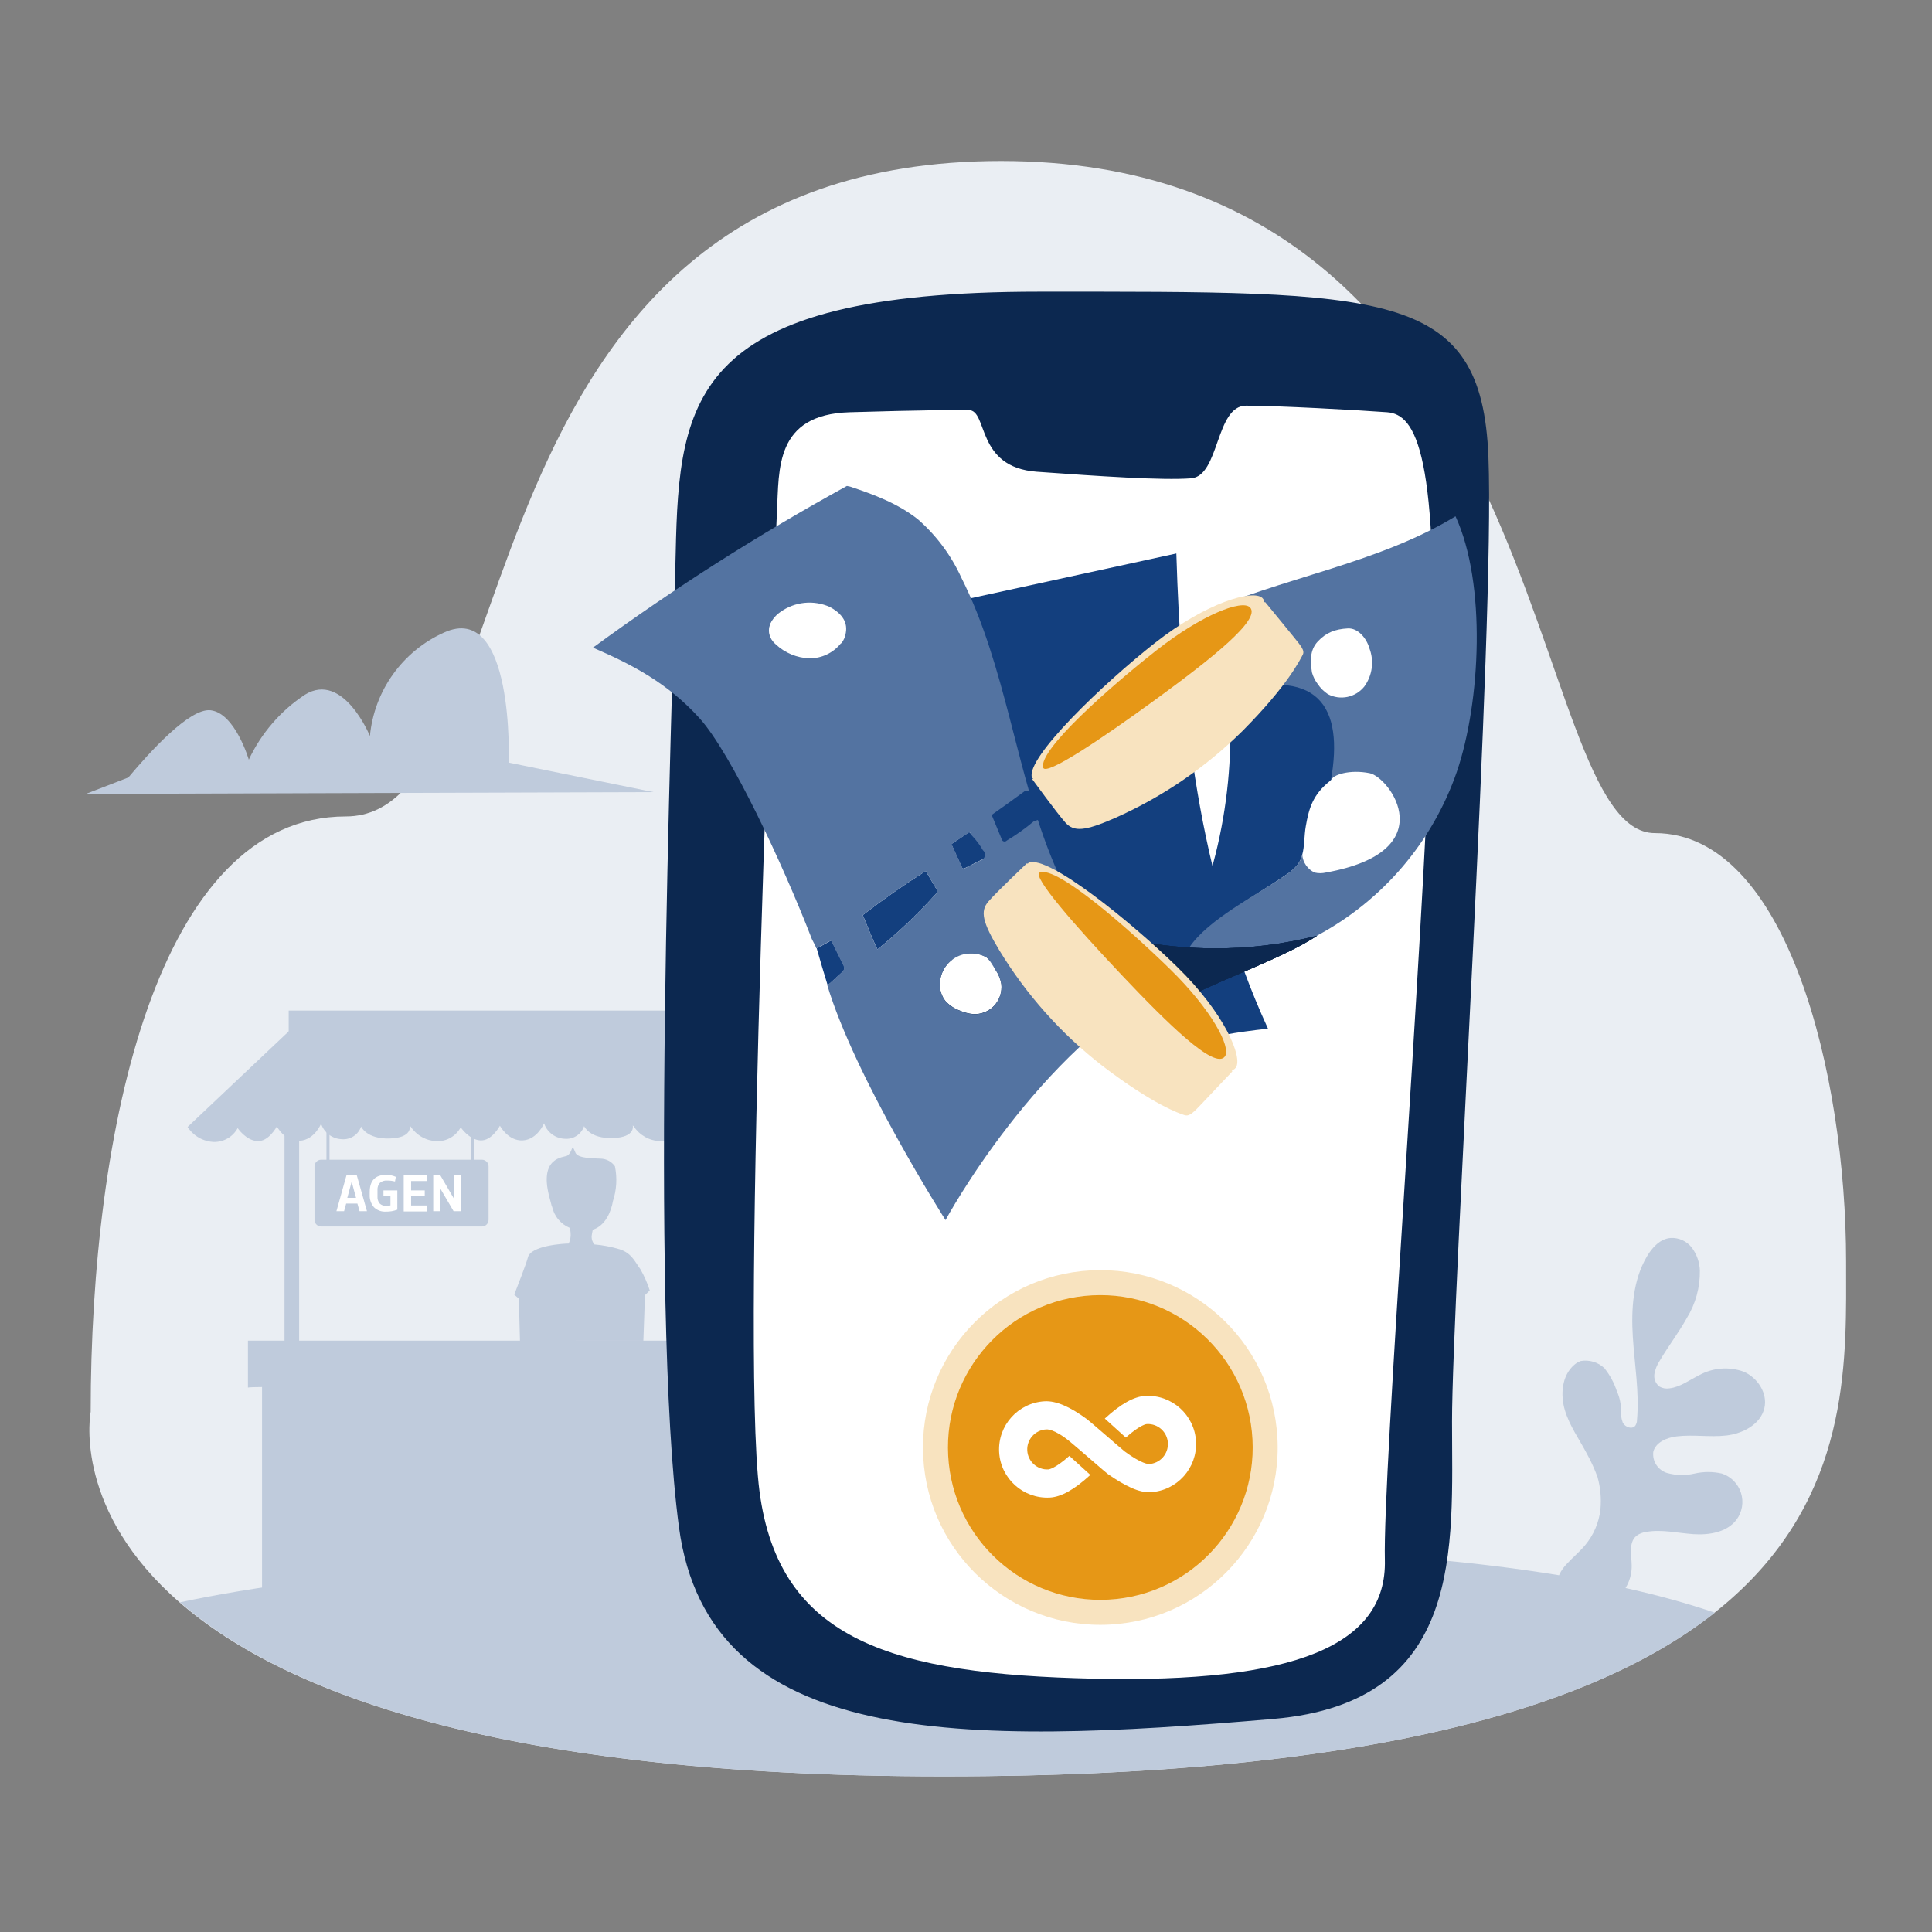 <svg width="360" height="360" viewBox="0 0 360 360" fill="none" xmlns="http://www.w3.org/2000/svg">
<rect x="0" y="0" width="360" height="360" fill="#808080" stroke="none"/>
<path d="M16.897 263.076C16.897 210.426 29.356 152.132 64.449 152.132C99.542 152.132 82.507 30 186.517 30C290.527 30 283.747 155.239 308.363 155.239C332.979 155.239 343.991 200.239 343.991 235.053C343.991 269.867 348.244 331 175.873 331C3.503 331 16.897 263.076 16.897 263.076Z" fill="#EAEEF3"/>
<path d="M175.907 331C255.489 331 297.396 317.963 319.53 300.506C299.868 293.759 269.952 289.195 225.763 288.549C112.935 286.89 58.959 293.125 33.541 298.569C52.524 315.057 92.405 331 175.907 331Z" fill="#BFCBDC"/>
<path d="M89.788 216.094H59.85C59.161 216.094 58.603 216.652 58.603 217.341V227.294C58.603 227.983 59.161 228.541 59.85 228.541H89.788C90.477 228.541 91.035 227.983 91.035 227.294V217.341C91.035 216.652 90.477 216.094 89.788 216.094Z" fill="#BFCBDC"/>
<path d="M132.697 204.715H130.036V261.294H132.697V204.715Z" fill="#BFCBDC"/>
<path d="M143.541 188.305H53.794V192.981H143.541V188.305Z" fill="#BFCBDC"/>
<path d="M118.102 209.891C118.635 210.703 119.356 211.375 120.202 211.851C121.048 212.328 121.996 212.595 122.967 212.63C123.877 212.652 124.774 212.421 125.561 211.963C126.347 211.505 126.991 210.838 127.42 210.036C127.42 210.036 128.946 212.33 131.072 212.474C133.199 212.619 134.735 209.736 134.735 209.736C134.735 209.736 136.249 212.63 138.988 212.474C141.727 212.318 142.952 209.279 142.952 209.279C143.225 210.101 143.744 210.82 144.439 211.338C145.134 211.855 145.971 212.147 146.837 212.174C147.612 212.238 148.385 212.041 149.033 211.612C149.681 211.184 150.167 210.551 150.411 209.814C150.411 209.814 151.402 212.174 155.744 212.04C160.086 211.907 159.474 209.68 159.474 209.68L143.119 191.41H54.607L34.956 209.992C35.486 210.814 36.206 211.496 37.054 211.983C37.903 212.469 38.855 212.744 39.833 212.786C40.74 212.806 41.636 212.576 42.422 212.12C43.208 211.664 43.853 211.001 44.286 210.203C44.286 210.203 45.8 212.485 47.938 212.63C50.075 212.775 51.59 209.891 51.59 209.891C51.59 209.891 53.081 212.786 55.865 212.575C58.648 212.363 59.828 209.379 59.828 209.379C60.101 210.2 60.619 210.917 61.311 211.435C62.004 211.952 62.839 212.245 63.703 212.274C64.478 212.337 65.252 212.139 65.902 211.711C66.552 211.284 67.04 210.651 67.288 209.914C67.288 209.914 68.279 212.274 72.61 212.14C76.941 212.007 76.34 209.78 76.34 209.78L76.518 209.914C77.054 210.725 77.776 211.397 78.624 211.874C79.472 212.35 80.422 212.617 81.394 212.653C82.303 212.672 83.2 212.439 83.986 211.982C84.772 211.524 85.416 210.859 85.848 210.058C85.848 210.058 87.362 212.352 89.499 212.497C91.637 212.641 93.151 209.758 93.151 209.758C93.151 209.758 94.677 212.653 97.415 212.497C100.154 212.341 101.379 209.301 101.379 209.301C101.652 210.124 102.171 210.842 102.866 211.36C103.561 211.878 104.398 212.17 105.265 212.196C106.038 212.259 106.811 212.06 107.459 211.632C108.106 211.204 108.592 210.572 108.839 209.836C108.839 209.836 109.829 212.196 114.172 212.062C118.514 211.929 117.901 209.702 117.901 209.702" fill="#BFCBDC"/>
<path d="M46.2 258.578V249.815H151.769C151.769 249.815 155.565 259.602 148.996 259.602C142.428 259.602 45.543 257.921 46.2 258.578Z" fill="#BFCBDC"/>
<path d="M146.369 256.239H48.828V299.459H146.369V256.239Z" fill="#BFCBDC"/>
<path d="M55.742 210.493H53.014V254.882H55.742V210.493Z" fill="#BFCBDC"/>
<path d="M64.559 219.01H66.486L68.378 225.69H66.998L66.597 224.265H64.504L64.114 225.69H62.689L64.559 219.01ZM66.341 223.196L65.528 220.19L64.715 223.196H66.341Z" fill="white"/>
<path d="M69.671 224.945C69.117 224.288 68.838 223.442 68.891 222.585V222.117C68.891 219.99 69.916 218.921 71.953 218.921C72.574 218.912 73.189 219.037 73.757 219.289L73.601 220.157C73.132 220.036 72.649 219.976 72.165 219.979C71.914 219.954 71.662 219.981 71.422 220.058C71.183 220.134 70.962 220.259 70.773 220.425C70.47 220.776 70.315 221.231 70.339 221.694V222.941C70.303 223.4 70.438 223.856 70.717 224.221C70.874 224.382 71.063 224.506 71.273 224.585C71.483 224.664 71.707 224.696 71.931 224.678C72.207 224.684 72.483 224.661 72.755 224.611V222.807H71.452V221.816H74.035V225.402C73.353 225.661 72.627 225.786 71.897 225.769C71.489 225.793 71.081 225.733 70.697 225.591C70.314 225.449 69.965 225.229 69.671 224.945Z" fill="white"/>
<path d="M75.226 219.01H79.512V220.068H76.606V221.816H79.145V222.862H76.606V224.621H79.512V225.735H75.226V219.01Z" fill="white"/>
<path d="M85.858 219.01V225.69H84.522L82.028 221.437V225.69H80.726V219.01H82.05L84.533 223.263V219.01H85.858Z" fill="white"/>
<path d="M61.398 208.912H60.83V216.728H61.398V208.912Z" fill="#BFCBDC"/>
<path d="M88.297 208.912H87.73V216.728H88.297V208.912Z" fill="#BFCBDC"/>
<path d="M119.325 236.489C118.346 235.165 117.7 233.506 115.495 232.793C113.95 232.326 112.361 232.02 110.752 231.88C110.435 231.497 110.254 231.019 110.24 230.522C110.24 230.188 110.352 229.665 110.452 229.141C112.834 228.384 113.881 225.723 114.215 223.797C114.899 221.706 115.026 219.473 114.582 217.318C114.28 216.885 113.879 216.53 113.412 216.283C112.946 216.035 112.427 215.901 111.899 215.893C110.663 215.826 107.646 215.893 107.223 214.779C106.8 213.666 106.644 213.833 106.644 213.833C106.644 213.833 106.31 215.036 105.664 215.358C105.019 215.681 100.443 215.57 102.324 222.884C102.558 223.797 102.848 224.9 102.848 224.9C102.844 224.844 102.844 224.788 102.848 224.733C103.024 225.635 103.422 226.479 104.005 227.19C104.588 227.901 105.338 228.457 106.188 228.807C106.252 229.109 106.296 229.413 106.321 229.72C106.388 230.405 106.265 231.094 105.965 231.713C105.108 231.713 98.951 232.069 98.372 234.274C98.094 235.387 96.446 239.64 95.822 241.232L96.68 241.989L96.891 249.95L108.025 249.827H119.882L120.183 241.332C120.183 241.332 120.784 240.753 121.073 240.453C120.629 239.075 120.043 237.747 119.325 236.489Z" fill="#BFCBDC"/>
<path d="M193.62 54.349C258.262 54.349 276.109 53.736 277.345 85.132C278.581 116.528 270.565 241.488 270.565 264.879C270.565 288.27 273.036 317.206 237.331 320.29C179.28 325.289 132.063 325.856 126.518 284.585C120.974 243.314 125.283 131.914 125.906 102.979C126.53 74.043 128.979 54.349 193.62 54.349Z" fill="#0C2850"/>
<path d="M144.777 95.286C145.189 87.492 144.365 77.227 158.327 76.816C172.288 76.404 176.798 76.415 180.483 76.415C184.168 76.415 181.719 87.08 193.208 87.904C204.698 88.728 216.589 89.541 221.933 89.129C227.277 88.717 226.453 75.591 232.198 75.591C237.943 75.591 253.129 76.415 258.462 76.816C263.795 77.216 268.316 84.208 266.668 131.814C265.02 179.42 257.639 274.632 258.05 290.642C258.462 306.651 241.228 313.621 203.874 312.797C166.521 311.973 145.189 305.816 141.526 277.916C137.863 250.016 144.777 95.286 144.777 95.286Z" fill="white"/>
<path d="M213.336 201.323C219.388 194.438 223.894 193.055 236.267 191.672C223.076 162.897 220.087 132.264 219.195 103.132L178.21 112.054C177.168 112.145 176.197 112.623 175.489 113.393C174.871 114.727 174.724 116.232 175.072 117.661C176.857 132.903 178.716 148.413 184.352 163.552C189.988 178.69 200.086 193.665 213.336 201.309" fill="#133F7E"/>
<path d="M247.777 145.558C244.68 148.047 243.91 150.504 243.316 153.96C243.003 155.729 243.107 157.633 242.646 159.313C242.475 159.964 242.188 160.578 241.799 161.127C241.092 161.958 240.253 162.667 239.315 163.224C234.098 166.852 225.545 171.295 222.017 176.58C221.562 176.58 221.842 176.608 219.73 176.429C227.344 163.7 230.988 142.197 228.445 126.226C250.191 119.981 250.875 143.068 247.777 145.558Z" fill="#133F7E"/>
<path d="M223.076 114.658C225.053 119.431 226.451 124.423 227.24 129.528C245.947 123.623 250.404 131.791 247.992 145.431C248.263 144.374 251.495 143.328 255.213 144.072C258.931 144.816 269.118 158.634 247.063 162.586C246.369 162.75 245.646 162.75 244.952 162.586C244.315 162.288 243.768 161.827 243.365 161.25C242.963 160.673 242.721 160.001 242.661 159.3C242.49 159.95 242.203 160.565 241.814 161.114C241.107 161.945 240.268 162.653 239.33 163.211C234.113 166.839 225.125 171.279 221.596 176.564C228.109 177.146 239.106 176.462 245.427 174.334C257.644 167.794 266.943 156.887 271.467 143.79C275.898 130.778 276.984 108.709 271.214 96.203C256.506 105.155 238.78 107.579 223.076 114.658Z" fill="#5373A1"/>
<path d="M251.153 117.095C253.082 116.995 254.665 118.994 255.168 120.798C255.619 121.976 255.767 123.248 255.598 124.498C255.429 125.748 254.949 126.935 254.201 127.951C253.41 128.931 252.302 129.606 251.068 129.861C249.834 130.116 248.55 129.935 247.435 129.349C246.675 128.842 246.023 128.19 245.517 127.431C245.034 126.789 244.675 126.063 244.461 125.289C244.175 123.304 243.994 121.194 245.546 119.534C247.098 117.874 248.778 117.219 251.153 117.095Z" fill="white"/>
<path d="M212.577 184.535C212.429 185.472 211.284 185.814 210.347 185.948C207.216 186.379 204.063 186.632 200.904 186.707C199.818 186.707 198.48 186.573 198.078 185.561C197.975 185.191 198.02 184.795 198.203 184.456C198.386 184.118 198.693 183.864 199.06 183.747C201.826 183.42 206.361 182.542 209.142 182.528C210.081 182.425 211.029 182.622 211.849 183.093C212.096 183.237 212.297 183.45 212.426 183.706C212.555 183.962 212.608 184.25 212.577 184.535Z" fill="#133F7E"/>
<path d="M226.111 176.713C232.63 176.762 239.128 175.967 245.443 174.348C245.387 174.38 245.332 174.414 245.28 174.452C239.762 178.111 228.802 182.111 222.869 185.04C212.982 189.846 202.197 192.526 191.211 192.905C180.225 193.284 169.281 191.354 159.087 187.241L158.982 187.018L195.67 170.779C203.406 173.815 211.54 175.718 219.82 176.43C221.872 176.609 223.999 176.713 226.111 176.713ZM209.143 182.527C206.362 182.527 201.826 183.419 199.06 183.747C198.694 183.863 198.387 184.118 198.204 184.456C198.021 184.794 197.976 185.19 198.079 185.561C198.48 186.572 199.819 186.721 200.904 186.706C204.064 186.632 207.216 186.379 210.347 185.947C211.284 185.814 212.429 185.472 212.578 184.535C212.618 184.243 212.57 183.945 212.44 183.68C212.31 183.416 212.104 183.195 211.849 183.048C211.025 182.593 210.077 182.411 209.143 182.527Z" fill="#0C2850"/>
<path d="M226.111 176.713C232.63 176.762 239.128 175.967 245.443 174.348C245.387 174.38 245.332 174.414 245.28 174.452C239.762 178.111 228.802 182.111 222.869 185.04C212.982 189.846 202.197 192.526 191.211 192.905C180.225 193.284 169.281 191.354 159.087 187.241L158.982 187.018L195.67 170.779C203.406 173.815 211.54 175.718 219.82 176.43C221.872 176.609 223.999 176.713 226.111 176.713ZM209.143 182.527C206.362 182.527 201.826 183.419 199.06 183.747C198.694 183.863 198.387 184.118 198.204 184.456C198.021 184.794 197.976 185.19 198.079 185.561C198.48 186.572 199.819 186.721 200.904 186.706C204.064 186.632 207.216 186.379 210.347 185.947C211.284 185.814 212.429 185.472 212.578 184.535C212.618 184.243 212.57 183.945 212.44 183.68C212.31 183.416 212.104 183.195 211.849 183.048C211.025 182.593 210.077 182.411 209.143 182.527Z" fill="#0C2850"/>
<path d="M226.111 176.713C232.63 176.762 239.128 175.967 245.443 174.348C245.387 174.38 245.332 174.414 245.28 174.452C239.762 178.111 228.802 182.111 222.869 185.04C212.982 189.846 202.197 192.526 191.211 192.905C180.225 193.284 169.281 191.354 159.087 187.241L158.982 187.018L195.67 170.779C203.406 173.815 211.54 175.718 219.82 176.43C221.872 176.609 223.999 176.713 226.111 176.713ZM209.143 182.527C206.362 182.527 201.826 183.419 199.06 183.747C198.694 183.863 198.387 184.118 198.204 184.456C198.021 184.794 197.976 185.19 198.079 185.561C198.48 186.572 199.819 186.721 200.904 186.706C204.064 186.632 207.216 186.379 210.347 185.947C211.284 185.814 212.429 185.472 212.578 184.535C212.618 184.243 212.57 183.945 212.44 183.68C212.31 183.416 212.104 183.195 211.849 183.048C211.025 182.593 210.077 182.411 209.143 182.527Z" fill="#0C2850"/>
<path d="M186.583 183.33C186.669 184.059 186.596 184.797 186.37 185.495C186.145 186.194 185.771 186.835 185.275 187.375C184.772 187.909 184.159 188.326 183.478 188.598C182.797 188.871 182.066 188.991 181.334 188.952C180.471 188.867 179.628 188.647 178.835 188.297C177.827 187.929 176.92 187.327 176.188 186.542C175.444 185.602 175.069 184.423 175.132 183.226C175.171 182.232 175.463 181.265 175.981 180.416C176.499 179.567 177.226 178.865 178.092 178.376C178.958 177.887 179.934 177.628 180.928 177.623C181.923 177.618 182.902 177.868 183.773 178.348L184.575 179.017C185.352 179.516 185.051 180.02 185.562 180.788C186.074 181.556 186.422 182.421 186.583 183.33Z" fill="white"/>
<path d="M152.231 176.891C152.231 176.891 152.231 176.757 152.157 176.683H152.276L154.64 175.374C154.684 175.353 154.733 175.342 154.781 175.342C154.83 175.342 154.879 175.353 154.923 175.374C154.997 175.374 155.042 175.478 155.071 175.552C155.756 176.921 156.425 178.289 157.109 179.672C157.293 179.947 157.367 180.281 157.317 180.609C157.219 180.849 157.06 181.059 156.856 181.219L154.61 183.271L154.164 183.405C153.48 181.204 152.841 179.018 152.231 176.891Z" fill="#133F7E"/>
<path d="M193.393 152.786L192.65 153.024C191.068 154.356 189.382 155.559 187.608 156.623C187.536 156.704 187.441 156.762 187.336 156.79C187.231 156.819 187.12 156.816 187.017 156.784C186.913 156.751 186.821 156.688 186.752 156.604C186.683 156.521 186.639 156.419 186.627 156.311L184.783 151.849C186.885 150.372 188.952 148.884 190.984 147.387L191.713 147.283C192.248 149.127 192.798 150.957 193.393 152.786Z" fill="#133F7E"/>
<path d="M183.088 158.406C183.246 158.534 183.365 158.704 183.432 158.896C183.5 159.088 183.512 159.294 183.469 159.493C183.426 159.692 183.329 159.875 183.188 160.021C183.047 160.168 182.869 160.273 182.672 160.324L179.698 161.812C179.648 161.833 179.595 161.845 179.542 161.845C179.488 161.845 179.435 161.833 179.385 161.812C179.299 161.757 179.235 161.672 179.207 161.574C178.553 160.087 177.898 158.718 177.259 157.291L180.575 155.045L181.601 155.967C182.386 156.769 182.52 157.439 183.088 158.406Z" fill="#133F7E"/>
<path d="M157.539 117.884C157.446 118.614 157.153 119.304 156.692 119.877C155.981 120.768 155.075 121.483 154.043 121.968C153.012 122.453 151.883 122.694 150.743 122.673C148.426 122.587 146.215 121.674 144.512 120.1C144.104 119.747 143.761 119.324 143.501 118.851C143.307 118.423 143.206 117.959 143.206 117.49C143.206 117.021 143.307 116.557 143.501 116.129C143.932 115.288 144.565 114.567 145.345 114.032C146.664 113.086 148.208 112.501 149.823 112.337C151.438 112.172 153.068 112.434 154.55 113.095L155.026 113.765C156.32 114.865 157.658 116.233 157.539 117.884Z" fill="white"/>
<path d="M162.923 145.409C163.327 147.784 163.352 150.209 162.997 152.592C162.893 153.202 162.744 153.796 162.581 154.391C161.487 154.776 160.288 154.739 159.22 154.287C157.614 153.425 157.197 151.313 157.183 149.499C157.408 145.547 158.245 141.654 159.666 137.959C159.982 138.248 160.28 138.556 160.558 138.881C161.925 140.802 162.743 143.059 162.923 145.409Z" fill="#133F7E"/>
<path d="M174.626 166.064C174.603 166.268 174.508 166.458 174.359 166.599C171.021 170.319 167.391 173.765 163.503 176.905C162.64 175.21 161.51 172.25 160.767 170.51C164.554 167.596 168.465 164.86 172.5 162.302L174.478 165.648C174.568 165.768 174.62 165.913 174.626 166.064Z" fill="#133F7E"/>
<path fill-rule="evenodd" clip-rule="evenodd" d="M151.147 174.512C151.13 174.53 151.118 174.545 151.114 174.556C145.909 161.172 136.243 140.353 130.354 133.84C124.464 127.326 117.841 123.844 110.486 120.679C125.593 109.627 141.4 99.563 157.806 90.551L158.401 90.67C162.862 92.157 167.323 93.822 171.056 96.782C174.489 99.785 177.242 103.486 179.131 107.637C183.325 115.98 185.838 124.977 188.202 134.048C188.203 134.054 188.203 134.061 188.204 134.067C188.418 134.895 188.632 135.723 188.846 136.551C189.771 140.142 190.698 143.735 191.712 147.298L190.984 147.387C188.951 148.884 186.884 150.371 184.783 151.849L186.627 156.31C186.639 156.418 186.683 156.52 186.752 156.604C186.821 156.688 186.913 156.75 187.016 156.783C187.12 156.816 187.231 156.818 187.336 156.79C187.441 156.761 187.535 156.703 187.608 156.622C189.382 155.559 191.067 154.355 192.649 153.023L193.393 152.785C194.588 156.541 196.008 160.22 197.646 163.805C199.551 168.33 202.233 172.488 205.572 176.088C208.973 179.665 213.487 181.982 218.376 182.661C193.393 195.375 176.187 227.347 176.187 227.347C176.187 227.347 159.293 200.833 154.103 183.419L154.55 183.285L156.795 181.233C156.999 181.074 157.158 180.863 157.256 180.623C157.303 180.296 157.229 179.963 157.048 179.687C156.818 179.221 156.589 178.758 156.362 178.296C155.912 177.383 155.464 176.475 155.011 175.567C154.981 175.493 154.936 175.389 154.862 175.389C154.818 175.368 154.769 175.357 154.721 175.357C154.672 175.357 154.623 175.368 154.579 175.389L152.215 176.698H152.096C151.997 176.348 151.797 175.975 151.597 175.602C151.407 175.246 151.216 174.891 151.114 174.556C151.125 174.541 151.136 174.526 151.147 174.512ZM157.612 117.883C157.519 118.613 157.226 119.303 156.765 119.876H156.69C155.987 120.757 155.093 121.466 154.075 121.95C153.058 122.435 151.943 122.681 150.816 122.672C148.499 122.586 146.288 121.673 144.585 120.099C144.177 119.746 143.834 119.323 143.574 118.85C143.38 118.423 143.279 117.959 143.279 117.489C143.279 117.02 143.38 116.556 143.574 116.128C144.005 115.287 144.639 114.566 145.418 114.032C146.737 113.085 148.281 112.501 149.896 112.336C151.511 112.172 153.141 112.434 154.623 113.095C156.452 114.079 158.012 115.587 157.612 117.883ZM181.139 155.745L180.663 155.046L177.302 157.291C177.581 157.913 177.862 158.523 178.145 159.137C178.512 159.933 178.881 160.734 179.25 161.574C179.262 161.624 179.284 161.671 179.315 161.712C179.346 161.753 179.384 161.787 179.429 161.812C179.478 161.834 179.531 161.845 179.585 161.845C179.639 161.845 179.692 161.834 179.741 161.812L182.715 160.325C182.912 160.274 183.091 160.169 183.232 160.022C183.372 159.875 183.47 159.692 183.513 159.494C183.556 159.295 183.543 159.088 183.476 158.896C183.409 158.704 183.29 158.535 183.132 158.407C182.581 157.44 181.911 156.546 181.139 155.745ZM163.502 176.906C167.394 173.765 171.024 170.314 174.358 166.585C174.509 166.452 174.605 166.266 174.626 166.065C174.619 165.914 174.567 165.769 174.477 165.649L172.499 162.303C168.464 164.86 164.553 167.597 160.766 170.511C160.995 171.048 161.261 171.701 161.545 172.398C162.181 173.957 162.906 175.734 163.502 176.906ZM183.477 188.628C184.157 188.355 184.77 187.938 185.273 187.405V187.375C185.765 186.838 186.137 186.202 186.363 185.509C186.588 184.816 186.663 184.084 186.582 183.36C186.421 182.451 186.073 181.586 185.561 180.818C185.415 180.599 185.278 180.37 185.139 180.14C184.754 179.499 184.362 178.848 183.771 178.378C182.901 177.898 181.921 177.648 180.927 177.653C179.933 177.658 178.956 177.918 178.09 178.406C177.224 178.895 176.498 179.597 175.98 180.446C175.462 181.295 175.17 182.262 175.131 183.256C175.068 184.453 175.443 185.632 176.187 186.572C176.919 187.357 177.826 187.958 178.834 188.327C179.627 188.676 180.47 188.897 181.332 188.981C182.064 189.02 182.796 188.9 183.477 188.628Z" fill="#5373A1"/>
<path d="M235.226 111.43C233.516 109.78 224.816 112.233 215.18 119.817C205.543 127.401 191.297 141.068 192.264 144.815C193.23 148.563 240.342 116.382 235.226 111.43Z" fill="url(#paint0_linear)"/>
<path d="M192.337 145.186C192.337 145.186 196.902 151.462 198.508 153.261C200.115 155.06 202.152 154.882 207.788 152.413C216.641 148.479 224.704 142.967 231.582 136.145C240.058 127.594 242.23 122.925 242.72 122.062C243.211 121.2 242.378 120.322 240.98 118.582C239.582 116.842 236.519 113.14 235.775 112.218C235.032 111.296 192.337 145.186 192.337 145.186Z" fill="url(#paint1_linear)"/>
<path d="M232.905 113.17C231.418 111.683 223.983 114.508 215.462 121.2C206.94 127.892 193.497 139.714 194.374 143.031C194.806 144.696 205.26 137.677 215.343 130.331C225.425 122.985 235.136 115.356 232.905 113.17Z" fill="#E69716"/>
<path d="M230.259 198.96C231.671 197.071 228.132 188.758 219.388 180.208C210.644 171.657 195.312 159.299 191.713 160.742C188.114 162.184 226.02 204.655 230.259 198.96Z" fill="url(#paint2_linear)"/>
<path d="M191.371 160.845C191.371 160.845 185.735 166.168 184.173 167.983C182.612 169.797 183.043 171.804 186.196 177.054C191.233 185.339 197.739 192.636 205.394 198.587C214.927 205.873 219.819 207.509 220.741 207.792C221.664 208.074 222.422 207.241 223.969 205.621C225.515 204 228.772 200.52 229.605 199.672C230.437 198.825 191.371 160.845 191.371 160.845Z" fill="url(#paint3_linear)"/>
<path d="M228.236 196.863C229.485 195.182 225.767 188.163 218.064 180.624C210.361 173.084 196.932 161.292 193.75 162.571C192.158 163.195 200.456 172.638 209.007 181.679C217.558 190.721 226.362 199.391 228.236 196.863Z" fill="#E69716"/>
<path d="M206.791 302.716C225.017 301.743 239.002 286.18 238.029 267.955C237.056 249.731 221.493 235.746 203.268 236.719C185.043 237.692 171.057 253.254 172.03 271.479C173.003 289.704 188.566 303.689 206.791 302.716Z" fill="#F8E3BF"/>
<path d="M206.543 298.067C222.201 297.231 234.216 283.861 233.38 268.204C232.544 252.547 219.173 240.532 203.516 241.368C187.859 242.204 175.843 255.574 176.679 271.231C177.515 286.888 190.886 298.903 206.543 298.067Z" fill="#E69716"/>
<path d="M214.372 278.047C219.317 277.783 223.126 273.545 222.862 268.599C222.598 263.654 218.359 259.845 213.414 260.109C211.306 260.221 208.85 261.59 205.905 264.293C205.891 264.306 205.877 264.319 205.863 264.332L209.779 267.868C212.5 265.442 213.645 265.354 213.694 265.351C215.749 265.241 217.51 266.824 217.619 268.879C217.729 270.934 216.147 272.695 214.092 272.804C214.041 272.807 212.804 272.844 209.578 270.463C209.205 270.187 203.105 264.862 202.575 264.471C199.359 262.097 196.771 260.998 194.663 261.11C189.718 261.374 185.909 265.612 186.173 270.558C186.437 275.503 190.676 279.312 195.621 279.048C197.729 278.935 200.185 277.567 203.129 274.864C203.143 274.852 203.156 274.839 203.169 274.827L199.264 271.282C196.538 273.713 195.39 273.803 195.341 273.806C193.286 273.915 191.525 272.333 191.416 270.278C191.306 268.223 192.888 266.462 194.943 266.352C194.994 266.35 196.352 266.143 199.415 268.663C200.977 269.949 206.074 274.421 206.46 274.686C209.755 276.949 212.264 278.159 214.372 278.047Z" fill="white"/>
<path d="M16 147.933L121.769 147.599L94.792 142.099C94.792 142.099 95.906 111.828 82.69 117.884C78.901 119.596 75.633 122.279 73.216 125.662C70.799 129.044 69.32 133.006 68.929 137.145C68.929 137.145 63.975 125.043 56.827 129.44C52.291 132.439 48.67 136.63 46.361 141.554C46.361 141.554 43.801 132.836 39.214 132.346C35.294 131.923 27.835 140.206 23.916 144.871L16 147.933Z" fill="#BFCBDC"/>
<path d="M295.705 270.902C294.291 268.208 292.465 265.692 291.596 262.786C290.728 259.88 291.017 256.329 293.322 254.336C293.682 254.012 294.102 253.762 294.558 253.601C295.344 253.468 296.151 253.52 296.914 253.752C297.677 253.983 298.376 254.389 298.956 254.937C299.992 256.23 300.784 257.702 301.294 259.279C301.361 259.424 301.427 259.568 301.483 259.713C301.798 260.525 301.982 261.382 302.029 262.251C301.939 263.208 302.057 264.172 302.374 265.079C302.808 265.937 304.133 266.415 304.723 265.647C304.936 265.315 305.044 264.928 305.035 264.534C305.48 259.401 304.578 254.269 304.255 249.136C303.932 244.004 304.255 238.593 306.86 234.151C307.84 232.47 309.343 230.811 311.314 230.677C312.072 230.637 312.827 230.783 313.516 231.101C314.205 231.419 314.806 231.9 315.266 232.503C316.171 233.73 316.687 235.2 316.747 236.723C316.801 239.865 315.951 242.957 314.298 245.629C312.772 248.368 310.846 250.862 309.265 253.556C308.771 254.3 308.433 255.138 308.274 256.017C308.207 256.456 308.258 256.906 308.422 257.319C308.587 257.732 308.859 258.093 309.21 258.366C309.773 258.688 310.429 258.806 311.069 258.7C313.095 258.466 314.799 257.152 316.636 256.239C317.886 255.552 319.268 255.138 320.69 255.025C322.112 254.912 323.543 255.102 324.886 255.583C327.513 256.696 329.428 259.646 328.76 262.407C328.048 265.413 324.763 267.128 321.69 267.484C318.618 267.84 315.5 267.273 312.427 267.651C310.568 267.874 308.475 268.764 308.063 270.546C307.967 271.401 308.173 272.263 308.648 272.981C309.122 273.699 309.833 274.228 310.657 274.476C312.322 274.932 314.075 274.967 315.756 274.576C317.434 274.192 319.177 274.192 320.855 274.576C321.693 274.854 322.452 275.326 323.071 275.955C323.689 276.584 324.15 277.351 324.414 278.192C324.678 279.034 324.739 279.926 324.59 280.795C324.442 281.665 324.089 282.487 323.561 283.193C321.768 285.531 318.462 286.066 315.522 285.865C312.583 285.665 309.622 284.93 306.727 285.453C306.069 285.537 305.443 285.79 304.912 286.188C303.42 287.446 304.021 289.806 304.044 291.755C304.056 293.008 303.766 294.245 303.199 295.362C302.631 296.479 301.802 297.443 300.783 298.172C299.764 298.9 298.584 299.373 297.343 299.548C296.102 299.724 294.838 299.598 293.656 299.181L292.632 299.336C291.837 299.15 291.132 298.689 290.642 298.036C290.151 297.383 289.906 296.578 289.949 295.763C290.076 294.119 290.787 292.575 291.953 291.41C293.066 290.185 294.313 289.183 295.371 287.914C296.957 286.016 297.949 283.692 298.221 281.234C298.407 279.213 298.223 277.176 297.675 275.222C297.126 273.735 296.468 272.291 295.705 270.902Z" fill="#BFCBDC"/>
<defs>
<linearGradient id="paint0_linear" x1="13692.8" y1="14806.7" x2="14925.6" y2="14928.9" gradientUnits="userSpaceOnUse">
<stop stop-color="#F8E3BF"/>
<stop offset="1" stop-color="#E69716"/>
</linearGradient>
<linearGradient id="paint1_linear" x1="15233.8" y1="13220" x2="16536.6" y2="13256" gradientUnits="userSpaceOnUse">
<stop stop-color="#F8E3BF"/>
<stop offset="1" stop-color="#E69716"/>
</linearGradient>
<linearGradient id="paint2_linear" x1="-1821" y1="12054.5" x2="-1659.06" y2="13389.4" gradientUnits="userSpaceOnUse">
<stop stop-color="#F8E3BF"/>
<stop offset="1" stop-color="#E69716"/>
</linearGradient>
<linearGradient id="paint3_linear" x1="1014.14" y1="10812.9" x2="1271.74" y2="12075.3" gradientUnits="userSpaceOnUse">
<stop stop-color="#F8E3BF"/>
<stop offset="1" stop-color="#E69716"/>
</linearGradient>
</defs>
</svg>
